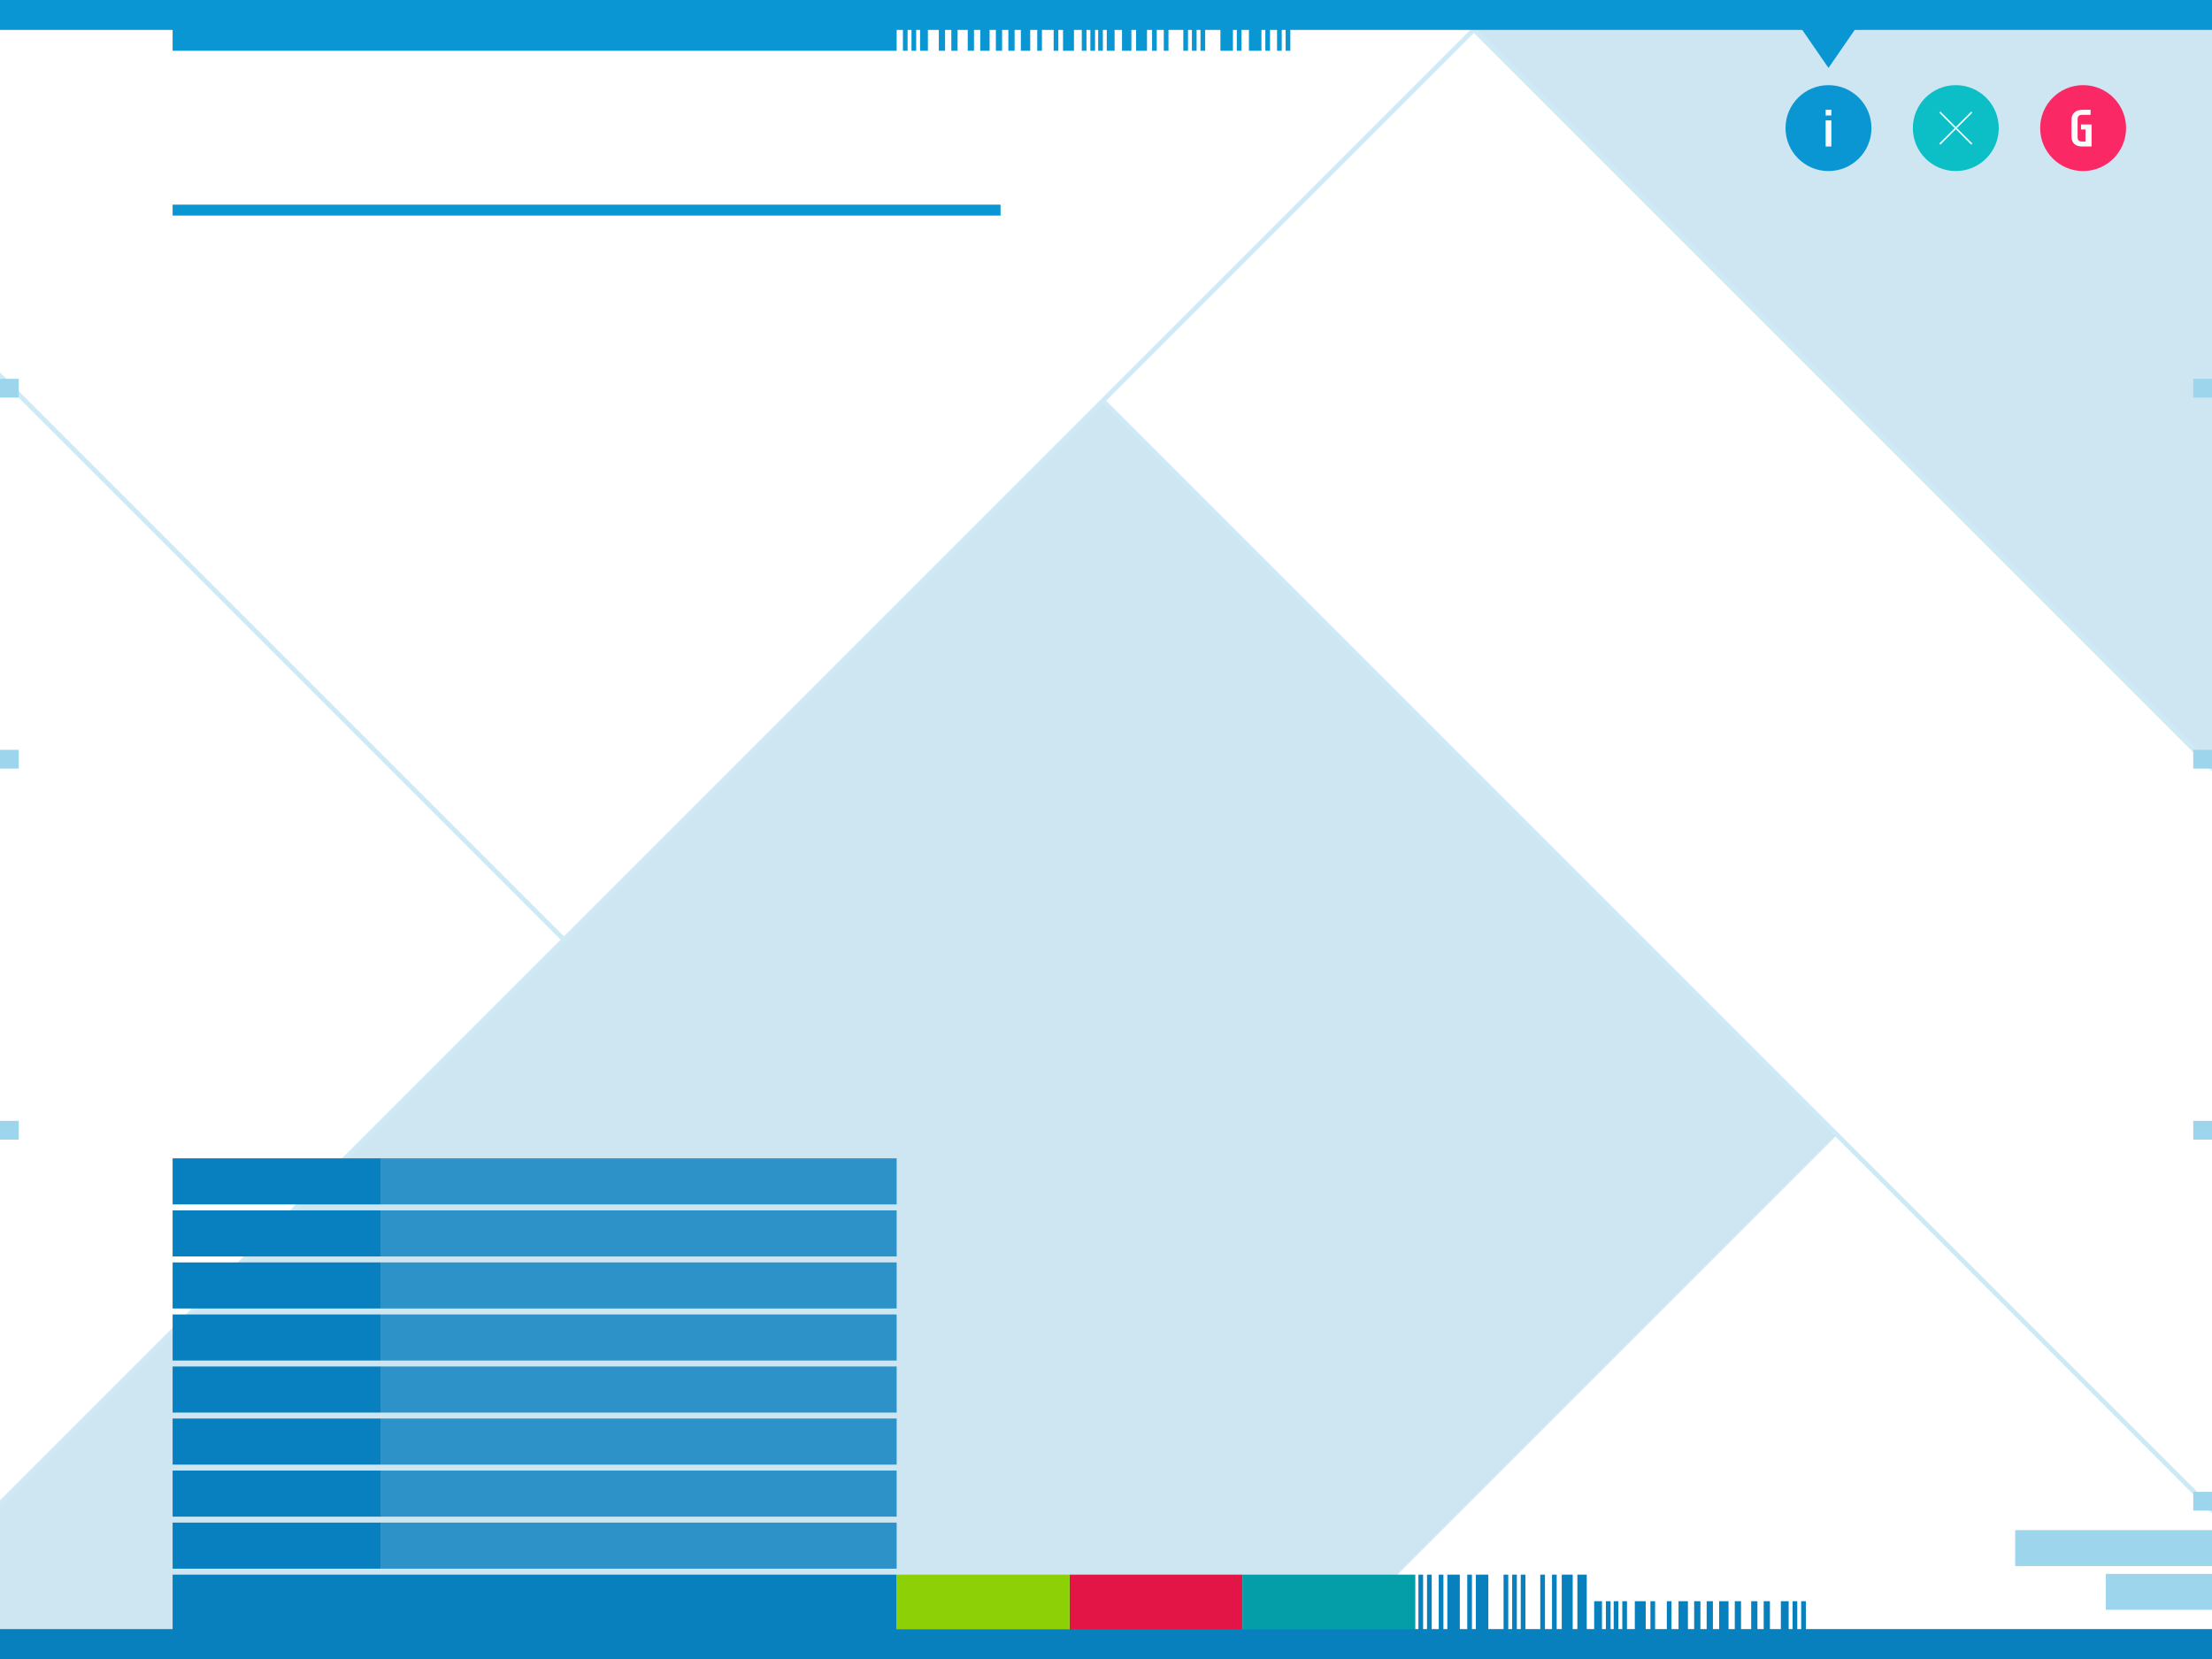 <?xml version="1.0" encoding="utf-8"?>
<svg xmlns="http://www.w3.org/2000/svg" width="1416" height="1062">
	<rect width="100%" height="100%" fill="#333333" stroke="none"/>
	<g>
		<g>
			<rect y="531" fill="#0880BE" width="1416" height="531" />
			<rect fill="#0A96D2" width="1416" height="531" />
			<rect y="19" fill="#fff" width="1416" height="1024" />
		</g>
		<g opacity=".4">
			<rect x="1348" y="1007.5" fill="#0A96D2" width="68" height="23" />
			<rect x="1290" y="979.5" fill="#0A96D2" width="126" height="23" />
			<g opacity=".5" fill="#0880BE">
				<path fill="#0880BE" d="M706 256.5l470 470-335.5 335.5h-840.5v-99.5l706-706zm218.5-256.5l491.5 491.5v-491.5h-491.5z" />
				<polygon fill="#0A96D2" points="1416,968.621 1416,964.379 708.121,256.5 943.5,21.121 1416,493.621 1416,489.379 945.621,19 964.621,0 960.379,0 943.5,16.879 926.621,0 922.379,0 941.379,19 706,254.379 704.939,255.439 361,599.379 0,238.379 0,242.622 358.879,601.5 0,960.379 0,964.621 706,258.621" />
			</g>
			<path fill="#0A96D2" d="M1416 967h-12v-12h12v12zm0-249.5h-12v12h12v-12zm0-237.5h-12v12h12v-12zm0-237.5h-12v12h12v-12z" />
			<path fill="#0A96D2" d="M12 729.5h-12v-12h12v12zm0-249.5h-12v12h12v-12zm0-237.5h-12v12h12v-12z" />
		</g>
		<g>
			<path fill="#0880C0" d="M244 974.688h-133.5v29.5h133.5v-29.5zm0-33.313h-133.5v29.5h133.5v-29.5zm0-33.312h-133.5v29.5h133.5v-29.5zm0-33.313h-133.5v29.5h133.5v-29.5zm0-33.312h-133.5v29.5h133.5v-29.5zm0-33.313h-133.5v29.5h133.5v-29.5zm0-33.312h-133.5v29.5h133.5v-29.5zm0-33.313h-133.5v29.5h133.5v-29.5z" />
			<path fill="#2C92C8" d="M574 1004.188h-330v-29.5h330v29.5zm0-62.813h-330v29.5h330v-29.5zm0-33.312h-330v29.5h330v-29.5zm0-33.313h-330v29.5h330v-29.5zm0-33.312h-330v29.5h330v-29.5zm0-33.313h-330v29.5h330v-29.5zm0-33.312h-330v29.5h330v-29.5zm0-33.313h-330v29.5h330v-29.5z" />
			<rect x="110.5" y="1008" fill="#0880BE" width="463.5" height="49" />
		</g>
		<g>
			<rect x="110.5" y="131" fill="#0A96D2" width="530" height="7" />
			<rect x="110.5" y="3" fill="#0A96D2" width="463.5" height="29.5" />
			<path fill="#0A96D2" d="M826 32.5h-3v-29.5h3v29.5zm-5.5-29.5h-3v29.5h3v-29.5zm-7.5 0h-3v29.5h3v-29.5zm-5.5 0h-8v29.5h8v-29.5zm-12.75 0h-3v29.5h3v-29.5zm-5.5 0h-8v29.5h8v-29.5zm-17.75 0h-3v29.5h3v-29.5zm-5.5 0h-3v29.5h3v-29.5zm-5.5 0h-3v29.5h3v-29.5zm-12.5 0h-3v29.5h3v-29.5zm-7.5 0h-3v29.5h3v-29.5zm-6.25 0h-7v29.5h7v-29.5zm-10 0h-6v29.5h6v-29.5zm-10.75 0h-5v29.5h5v-29.5zm-7.5 0h-3v29.5h3v-29.5zm-5 0h-3v29.5h3v-29.5zm-5.5 0h-3v29.5h3v-29.5zm-8 0h-7v29.5h7v-29.5zm-10 0h-3v29.5h3v-29.5zm-10.5 0h-3v29.5h3v-29.5zm-7.5 0h-6v29.5h6v-29.5zm-10 0h-4v29.5h4v-29.5zm-8 0h-4v29.5h4v-29.5zm-8 0h-6v29.5h6v-29.5zm-10 0h-4v29.5h4v-29.5zm-10.5 0h-4v29.5h4v-29.5zm-8 0h-4v29.5h4v-29.5zm-11 0h-5v29.5h5v-29.5zm-7.5 0h-3v29.5h3v-29.5zm-5.5 0h-3v29.5h3v-29.5z" />
			<path fill="#0880BE" d="M908 1008h3v49h-3v-49zm5.5 49h3v-49h-3v49zm7.5 0h3v-49h-3v49zm5.5 0h8v-49h-8v49zm12.75 0h3v-49h-3v49zm5.5 0h8v-49h-8v49zm17.75 0h3v-49h-3v49zm5.5 0h3v-49h-3v49zm5.5 0h3v-49h-3v49zm12.5 0h3v-49h-3v49zm7.5 0h3v-49h-3v49zm6.25 0h7v-49h-7v49zm10 0h6v-49h-6v49zm10.75 0h5v-32h-5v32zm7.5 0h3v-32h-3v32zm5 0h3v-32h-3v32zm5.5 0h3v-32h-3v32zm8 0h7v-32h-7v32zm10 0h3v-32h-3v32zm10.5 0h3v-32h-3v32zm7.5 0h6v-32h-6v32zm10 0h4v-32h-4v32zm8 0h4v-32h-4v32zm8 0h6v-32h-6v32zm10 0h4v-32h-4v32zm10.5 0h4v-32h-4v32zm8 0h4v-32h-4v32zm11 0h5v-32h-5v32zm7.5 0h3v-32h-3v32zm5.5 0h3v-32h-3v32z" />
		</g>
		<g>
			<rect x="684.667" y="1008" fill="#E31446" width="110.667" height="49" />
			<rect x="795.333" y="1008" fill="#049EA8" width="110.667" height="49" />
			<rect x="574" y="1008" fill="#8ED006" width="110.667" height="49" />
		</g>
		<g>
			<circle fill="#FA2864" cx="1333.5" cy="82" r="27.5" />
			<path fill="#FBFBFB" d="M1326.061 76.593c0-4.165 2.907-6.304 6.975-6.304h5.248v3.231h-5.567c-1.673 0-2.752.977-2.752 2.561v11.935c0 1.623.977 2.56 2.624 2.56h2.432v-7.711h-2.88v-3.2h6.783v14.111h-6.207c-4.072 0-6.655-2.211-6.655-6.336v-10.847z" />
		</g>
		<g>
			<circle fill="#0CBEC6" cx="1252" cy="82" r="27.5" />
			<polygon fill="#FBFBFB" points="1262.606,72.101 1261.899,71.394 1252,81.293 1242.101,71.394 1241.394,72.101 1251.293,82 1241.394,91.899 1242.101,92.606 1252,82.707 1261.899,92.606 1262.606,91.899 1252.707,82" />
		</g>
		<g>
			<circle fill="#0A96D2" cx="1170.5" cy="82" r="27.5" />
			<path fill="#FBFBFB" d="M1168.676 70.27h3.648v3.647h-3.648v-3.647zm0 6.778h3.648v16.727h-3.648v-16.727z" />
		</g>
		<g>
			<polygon fill="#0A96D2" points="1170.5,43.5 1140.5,0 1200.5,0" />
			<rect y="1043" fill="#0880BE" width="1416" height="19" />
			<rect fill="#0A96D2" width="1416" height="19" />
		</g>
	</g>
</svg>